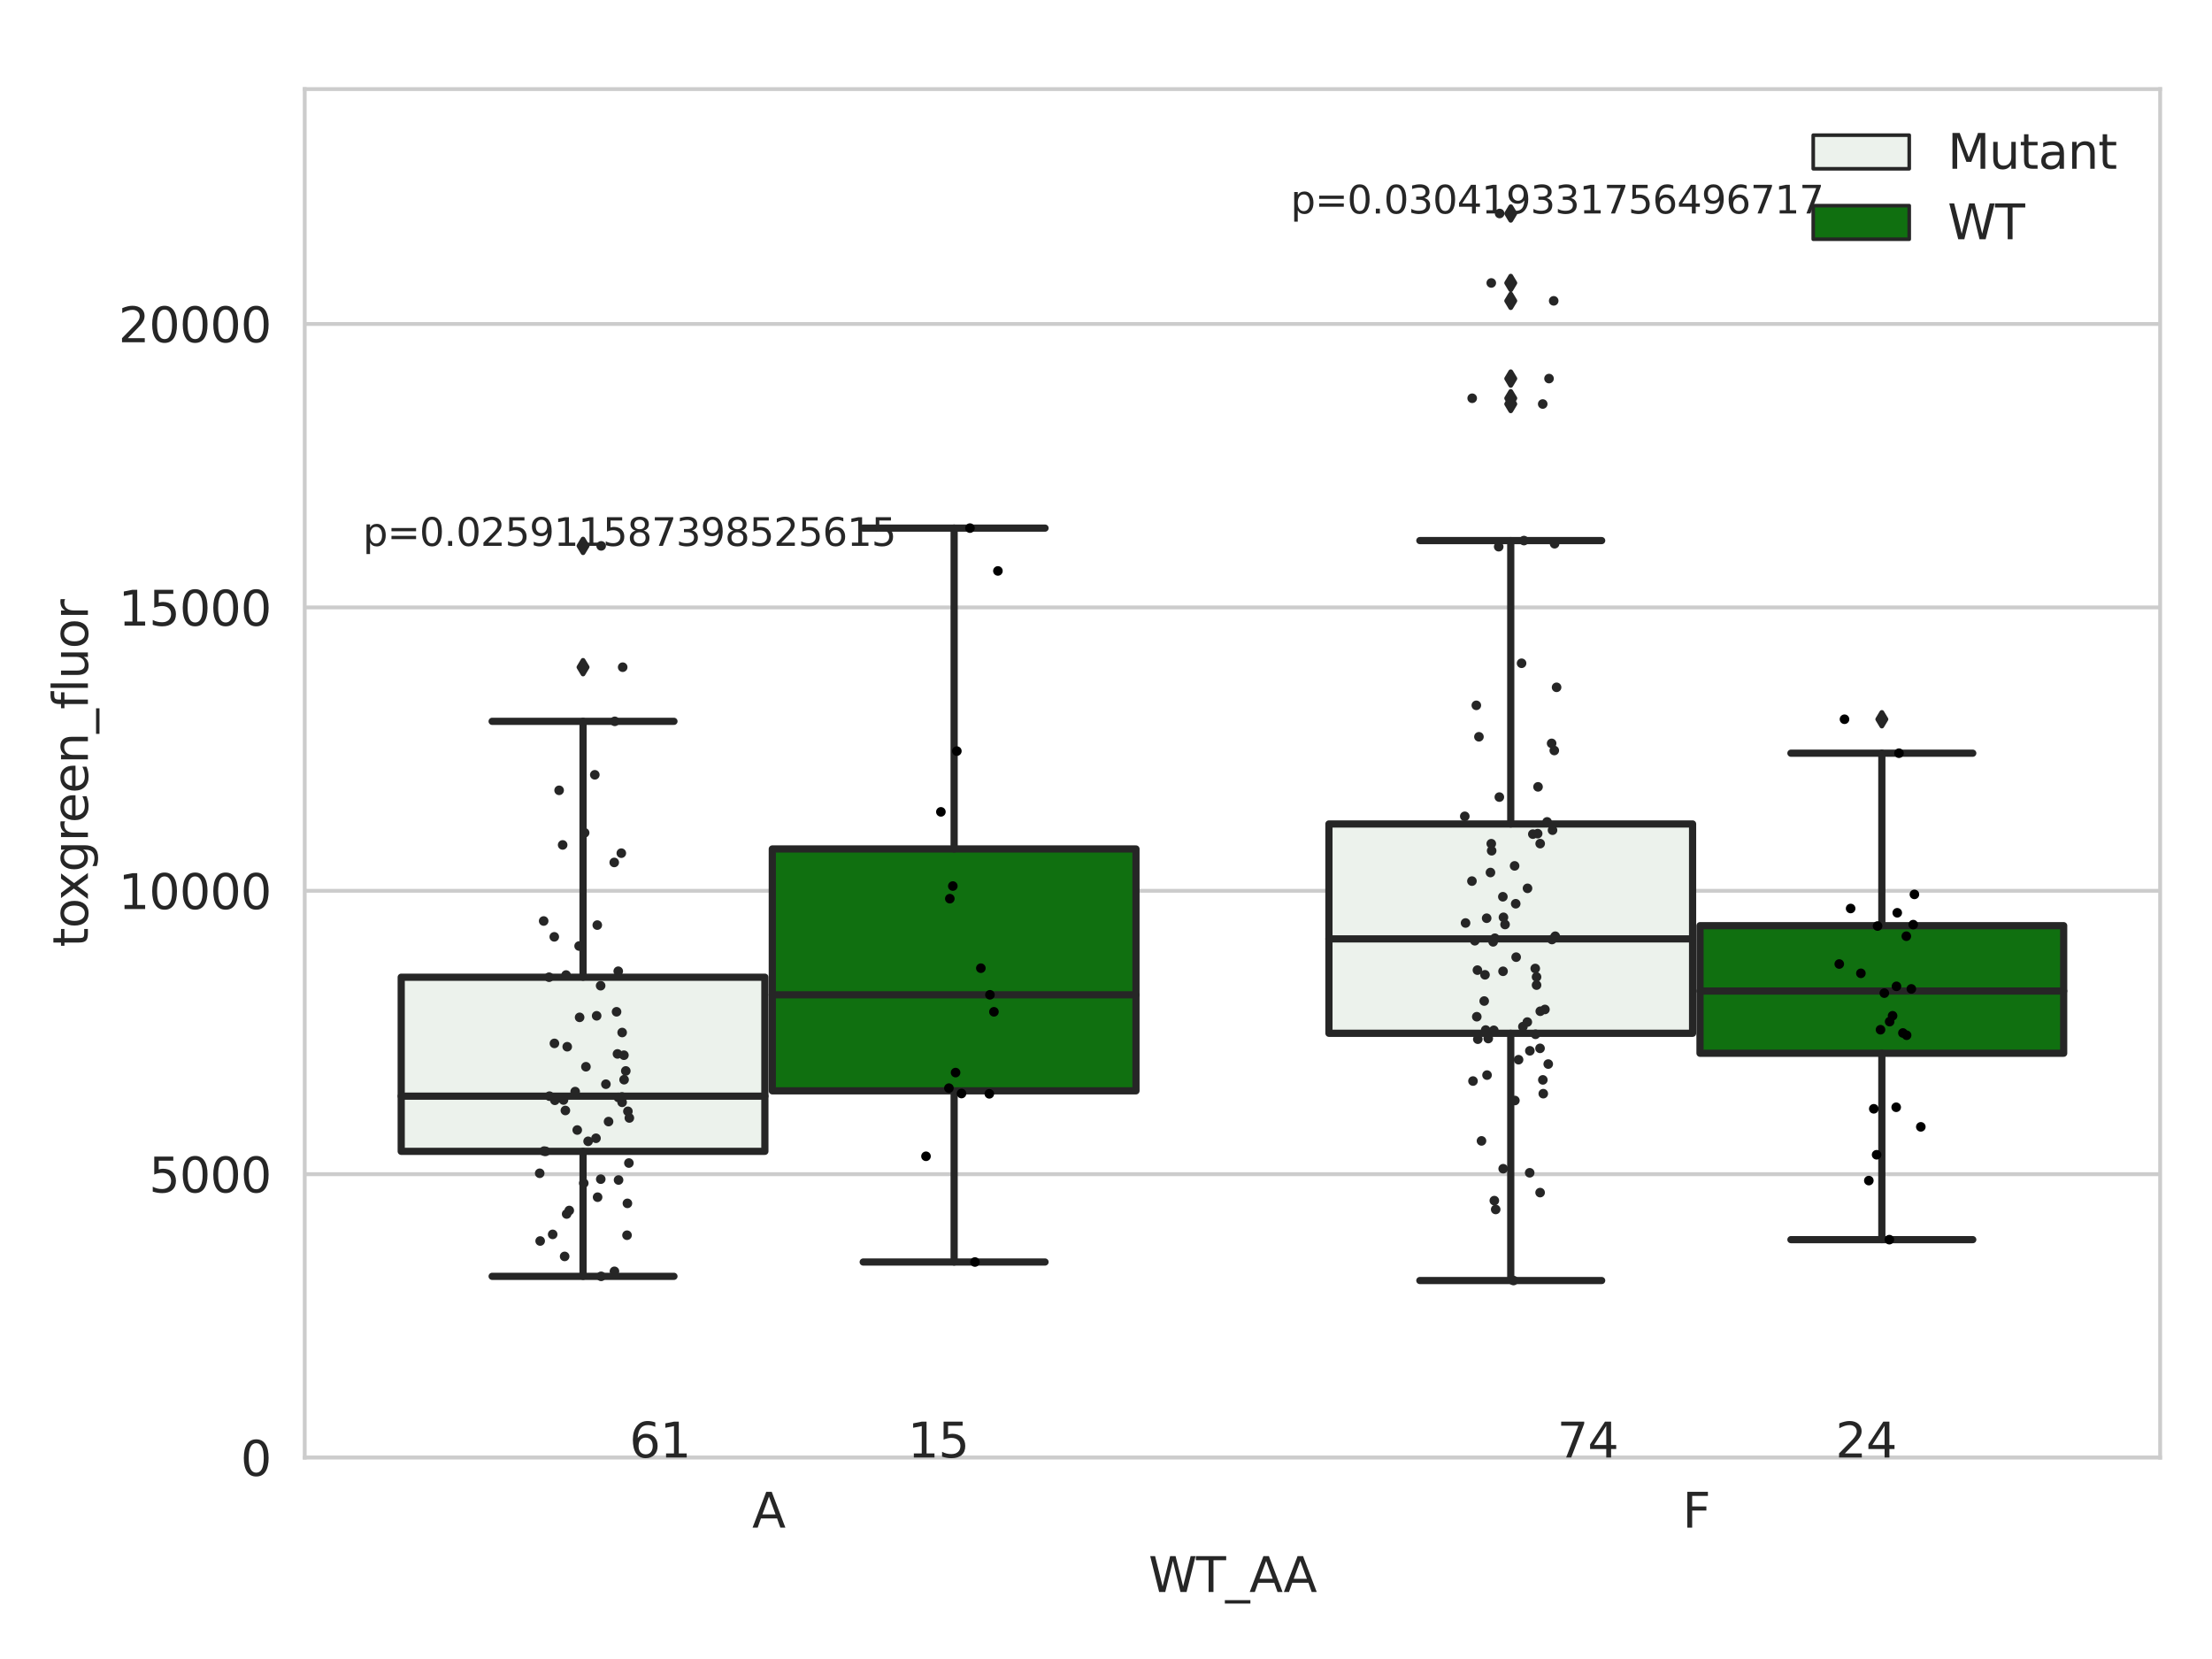 <?xml version="1.0" encoding="utf-8" standalone="no"?>
<!DOCTYPE svg PUBLIC "-//W3C//DTD SVG 1.1//EN"
  "http://www.w3.org/Graphics/SVG/1.1/DTD/svg11.dtd">
<svg xmlns:xlink="http://www.w3.org/1999/xlink" width="460.8pt" height="345.6pt" viewBox="0 0 460.8 345.6" xmlns="http://www.w3.org/2000/svg" version="1.1">
 <defs>
  <style type="text/css">*{stroke-linejoin: round; stroke-linecap: butt}</style>
 </defs>
 <g id="figure_1">
  <g id="patch_1">
   <path d="M 0 345.6 
L 460.8 345.6 
L 460.8 0 
L 0 0 
z
" style="fill: #ffffff"/>
  </g>
  <g id="axes_1">
   <g id="patch_2">
    <path d="M 63.481 303.64 
L 450 303.64 
L 450 18.56 
L 63.481 18.56 
z
" style="fill: #ffffff"/>
   </g>
   <g id="matplotlib.axis_1">
    <g id="xtick_1">
     <g id="text_1">
      <!-- A -->
      <g style="fill: #262626" transform="translate(156.691 318.238) scale(0.1 -0.1)">
       <defs>
        <path id="DejaVuSans-41" d="M 2188 4044 
L 1331 1722 
L 3047 1722 
L 2188 4044 
z
M 1831 4666 
L 2547 4666 
L 4325 0 
L 3669 0 
L 3244 1197 
L 1141 1197 
L 716 0 
L 50 0 
L 1831 4666 
z
" transform="scale(0.016)"/>
       </defs>
       <use xlink:href="#DejaVuSans-41"/>
      </g>
     </g>
    </g>
    <g id="xtick_2">
     <g id="text_2">
      <!-- F -->
      <g style="fill: #262626" transform="translate(350.495 318.238) scale(0.1 -0.1)">
       <defs>
        <path id="DejaVuSans-46" d="M 628 4666 
L 3309 4666 
L 3309 4134 
L 1259 4134 
L 1259 2759 
L 3109 2759 
L 3109 2228 
L 1259 2228 
L 1259 0 
L 628 0 
L 628 4666 
z
" transform="scale(0.016)"/>
       </defs>
       <use xlink:href="#DejaVuSans-46"/>
      </g>
     </g>
    </g>
    <g id="text_3">
     <!-- WT_AA -->
     <g style="fill: #262626" transform="translate(239.265 331.638) scale(0.1 -0.1)">
      <defs>
       <path id="DejaVuSans-57" d="M 213 4666 
L 850 4666 
L 1831 722 
L 2809 4666 
L 3519 4666 
L 4500 722 
L 5478 4666 
L 6119 4666 
L 4947 0 
L 4153 0 
L 3169 4050 
L 2175 0 
L 1381 0 
L 213 4666 
z
" transform="scale(0.016)"/>
       <path id="DejaVuSans-54" d="M -19 4666 
L 3928 4666 
L 3928 4134 
L 2272 4134 
L 2272 0 
L 1638 0 
L 1638 4134 
L -19 4134 
L -19 4666 
z
" transform="scale(0.016)"/>
       <path id="DejaVuSans-5f" d="M 3263 -1063 
L 3263 -1509 
L -63 -1509 
L -63 -1063 
L 3263 -1063 
z
" transform="scale(0.016)"/>
      </defs>
      <use xlink:href="#DejaVuSans-57"/>
      <use xlink:href="#DejaVuSans-54" x="98.877"/>
      <use xlink:href="#DejaVuSans-5f" x="159.961"/>
      <use xlink:href="#DejaVuSans-41" x="209.961"/>
      <use xlink:href="#DejaVuSans-41" x="281.119"/>
     </g>
    </g>
   </g>
   <g id="matplotlib.axis_2">
    <g id="ytick_1">
     <g id="line2d_1">
      <path d="M 63.481 303.64 
L 450 303.64 
" clip-path="url(#p2fdf19a713)" style="fill: none; stroke: #cccccc; stroke-width: 0.8; stroke-linecap: round"/>
     </g>
     <g id="text_4">
      <!-- 0 -->
      <g style="fill: #262626" transform="translate(50.119 307.439) scale(0.1 -0.1)">
       <defs>
        <path id="DejaVuSans-30" d="M 2034 4250 
Q 1547 4250 1301 3770 
Q 1056 3291 1056 2328 
Q 1056 1369 1301 889 
Q 1547 409 2034 409 
Q 2525 409 2770 889 
Q 3016 1369 3016 2328 
Q 3016 3291 2770 3770 
Q 2525 4250 2034 4250 
z
M 2034 4750 
Q 2819 4750 3233 4129 
Q 3647 3509 3647 2328 
Q 3647 1150 3233 529 
Q 2819 -91 2034 -91 
Q 1250 -91 836 529 
Q 422 1150 422 2328 
Q 422 3509 836 4129 
Q 1250 4750 2034 4750 
z
" transform="scale(0.016)"/>
       </defs>
       <use xlink:href="#DejaVuSans-30"/>
      </g>
     </g>
    </g>
    <g id="ytick_2">
     <g id="line2d_2">
      <path d="M 63.481 244.604 
L 450 244.604 
" clip-path="url(#p2fdf19a713)" style="fill: none; stroke: #cccccc; stroke-width: 0.8; stroke-linecap: round"/>
     </g>
     <g id="text_5">
      <!-- 5000 -->
      <g style="fill: #262626" transform="translate(31.031 248.403) scale(0.1 -0.1)">
       <defs>
        <path id="DejaVuSans-35" d="M 691 4666 
L 3169 4666 
L 3169 4134 
L 1269 4134 
L 1269 2991 
Q 1406 3038 1543 3061 
Q 1681 3084 1819 3084 
Q 2600 3084 3056 2656 
Q 3513 2228 3513 1497 
Q 3513 744 3044 326 
Q 2575 -91 1722 -91 
Q 1428 -91 1123 -41 
Q 819 9 494 109 
L 494 744 
Q 775 591 1075 516 
Q 1375 441 1709 441 
Q 2250 441 2565 725 
Q 2881 1009 2881 1497 
Q 2881 1984 2565 2268 
Q 2250 2553 1709 2553 
Q 1456 2553 1204 2497 
Q 953 2441 691 2322 
L 691 4666 
z
" transform="scale(0.016)"/>
       </defs>
       <use xlink:href="#DejaVuSans-35"/>
       <use xlink:href="#DejaVuSans-30" x="63.623"/>
       <use xlink:href="#DejaVuSans-30" x="127.246"/>
       <use xlink:href="#DejaVuSans-30" x="190.869"/>
      </g>
     </g>
    </g>
    <g id="ytick_3">
     <g id="line2d_3">
      <path d="M 63.481 185.568 
L 450 185.568 
" clip-path="url(#p2fdf19a713)" style="fill: none; stroke: #cccccc; stroke-width: 0.8; stroke-linecap: round"/>
     </g>
     <g id="text_6">
      <!-- 10000 -->
      <g style="fill: #262626" transform="translate(24.669 189.367) scale(0.1 -0.1)">
       <defs>
        <path id="DejaVuSans-31" d="M 794 531 
L 1825 531 
L 1825 4091 
L 703 3866 
L 703 4441 
L 1819 4666 
L 2450 4666 
L 2450 531 
L 3481 531 
L 3481 0 
L 794 0 
L 794 531 
z
" transform="scale(0.016)"/>
       </defs>
       <use xlink:href="#DejaVuSans-31"/>
       <use xlink:href="#DejaVuSans-30" x="63.623"/>
       <use xlink:href="#DejaVuSans-30" x="127.246"/>
       <use xlink:href="#DejaVuSans-30" x="190.869"/>
       <use xlink:href="#DejaVuSans-30" x="254.492"/>
      </g>
     </g>
    </g>
    <g id="ytick_4">
     <g id="line2d_4">
      <path d="M 63.481 126.532 
L 450 126.532 
" clip-path="url(#p2fdf19a713)" style="fill: none; stroke: #cccccc; stroke-width: 0.8; stroke-linecap: round"/>
     </g>
     <g id="text_7">
      <!-- 15000 -->
      <g style="fill: #262626" transform="translate(24.669 130.332) scale(0.1 -0.1)">
       <use xlink:href="#DejaVuSans-31"/>
       <use xlink:href="#DejaVuSans-35" x="63.623"/>
       <use xlink:href="#DejaVuSans-30" x="127.246"/>
       <use xlink:href="#DejaVuSans-30" x="190.869"/>
       <use xlink:href="#DejaVuSans-30" x="254.492"/>
      </g>
     </g>
    </g>
    <g id="ytick_5">
     <g id="line2d_5">
      <path d="M 63.481 67.496 
L 450 67.496 
" clip-path="url(#p2fdf19a713)" style="fill: none; stroke: #cccccc; stroke-width: 0.8; stroke-linecap: round"/>
     </g>
     <g id="text_8">
      <!-- 20000 -->
      <g style="fill: #262626" transform="translate(24.669 71.296) scale(0.1 -0.1)">
       <defs>
        <path id="DejaVuSans-32" d="M 1228 531 
L 3431 531 
L 3431 0 
L 469 0 
L 469 531 
Q 828 903 1448 1529 
Q 2069 2156 2228 2338 
Q 2531 2678 2651 2914 
Q 2772 3150 2772 3378 
Q 2772 3750 2511 3984 
Q 2250 4219 1831 4219 
Q 1534 4219 1204 4116 
Q 875 4013 500 3803 
L 500 4441 
Q 881 4594 1212 4672 
Q 1544 4750 1819 4750 
Q 2544 4750 2975 4387 
Q 3406 4025 3406 3419 
Q 3406 3131 3298 2873 
Q 3191 2616 2906 2266 
Q 2828 2175 2409 1742 
Q 1991 1309 1228 531 
z
" transform="scale(0.016)"/>
       </defs>
       <use xlink:href="#DejaVuSans-32"/>
       <use xlink:href="#DejaVuSans-30" x="63.623"/>
       <use xlink:href="#DejaVuSans-30" x="127.246"/>
       <use xlink:href="#DejaVuSans-30" x="190.869"/>
       <use xlink:href="#DejaVuSans-30" x="254.492"/>
      </g>
     </g>
    </g>
    <g id="text_9">
     <!-- toxgreen_fluor -->
     <g style="fill: #262626" transform="translate(18.311 197.295) rotate(-90) scale(0.1 -0.1)">
      <defs>
       <path id="DejaVuSans-74" d="M 1172 4494 
L 1172 3500 
L 2356 3500 
L 2356 3053 
L 1172 3053 
L 1172 1153 
Q 1172 725 1289 603 
Q 1406 481 1766 481 
L 2356 481 
L 2356 0 
L 1766 0 
Q 1100 0 847 248 
Q 594 497 594 1153 
L 594 3053 
L 172 3053 
L 172 3500 
L 594 3500 
L 594 4494 
L 1172 4494 
z
" transform="scale(0.016)"/>
       <path id="DejaVuSans-6f" d="M 1959 3097 
Q 1497 3097 1228 2736 
Q 959 2375 959 1747 
Q 959 1119 1226 758 
Q 1494 397 1959 397 
Q 2419 397 2687 759 
Q 2956 1122 2956 1747 
Q 2956 2369 2687 2733 
Q 2419 3097 1959 3097 
z
M 1959 3584 
Q 2709 3584 3137 3096 
Q 3566 2609 3566 1747 
Q 3566 888 3137 398 
Q 2709 -91 1959 -91 
Q 1206 -91 779 398 
Q 353 888 353 1747 
Q 353 2609 779 3096 
Q 1206 3584 1959 3584 
z
" transform="scale(0.016)"/>
       <path id="DejaVuSans-78" d="M 3513 3500 
L 2247 1797 
L 3578 0 
L 2900 0 
L 1881 1375 
L 863 0 
L 184 0 
L 1544 1831 
L 300 3500 
L 978 3500 
L 1906 2253 
L 2834 3500 
L 3513 3500 
z
" transform="scale(0.016)"/>
       <path id="DejaVuSans-67" d="M 2906 1791 
Q 2906 2416 2648 2759 
Q 2391 3103 1925 3103 
Q 1463 3103 1205 2759 
Q 947 2416 947 1791 
Q 947 1169 1205 825 
Q 1463 481 1925 481 
Q 2391 481 2648 825 
Q 2906 1169 2906 1791 
z
M 3481 434 
Q 3481 -459 3084 -895 
Q 2688 -1331 1869 -1331 
Q 1566 -1331 1297 -1286 
Q 1028 -1241 775 -1147 
L 775 -588 
Q 1028 -725 1275 -790 
Q 1522 -856 1778 -856 
Q 2344 -856 2625 -561 
Q 2906 -266 2906 331 
L 2906 616 
Q 2728 306 2450 153 
Q 2172 0 1784 0 
Q 1141 0 747 490 
Q 353 981 353 1791 
Q 353 2603 747 3093 
Q 1141 3584 1784 3584 
Q 2172 3584 2450 3431 
Q 2728 3278 2906 2969 
L 2906 3500 
L 3481 3500 
L 3481 434 
z
" transform="scale(0.016)"/>
       <path id="DejaVuSans-72" d="M 2631 2963 
Q 2534 3019 2420 3045 
Q 2306 3072 2169 3072 
Q 1681 3072 1420 2755 
Q 1159 2438 1159 1844 
L 1159 0 
L 581 0 
L 581 3500 
L 1159 3500 
L 1159 2956 
Q 1341 3275 1631 3429 
Q 1922 3584 2338 3584 
Q 2397 3584 2469 3576 
Q 2541 3569 2628 3553 
L 2631 2963 
z
" transform="scale(0.016)"/>
       <path id="DejaVuSans-65" d="M 3597 1894 
L 3597 1613 
L 953 1613 
Q 991 1019 1311 708 
Q 1631 397 2203 397 
Q 2534 397 2845 478 
Q 3156 559 3463 722 
L 3463 178 
Q 3153 47 2828 -22 
Q 2503 -91 2169 -91 
Q 1331 -91 842 396 
Q 353 884 353 1716 
Q 353 2575 817 3079 
Q 1281 3584 2069 3584 
Q 2775 3584 3186 3129 
Q 3597 2675 3597 1894 
z
M 3022 2063 
Q 3016 2534 2758 2815 
Q 2500 3097 2075 3097 
Q 1594 3097 1305 2825 
Q 1016 2553 972 2059 
L 3022 2063 
z
" transform="scale(0.016)"/>
       <path id="DejaVuSans-6e" d="M 3513 2113 
L 3513 0 
L 2938 0 
L 2938 2094 
Q 2938 2591 2744 2837 
Q 2550 3084 2163 3084 
Q 1697 3084 1428 2787 
Q 1159 2491 1159 1978 
L 1159 0 
L 581 0 
L 581 3500 
L 1159 3500 
L 1159 2956 
Q 1366 3272 1645 3428 
Q 1925 3584 2291 3584 
Q 2894 3584 3203 3211 
Q 3513 2838 3513 2113 
z
" transform="scale(0.016)"/>
       <path id="DejaVuSans-66" d="M 2375 4863 
L 2375 4384 
L 1825 4384 
Q 1516 4384 1395 4259 
Q 1275 4134 1275 3809 
L 1275 3500 
L 2222 3500 
L 2222 3053 
L 1275 3053 
L 1275 0 
L 697 0 
L 697 3053 
L 147 3053 
L 147 3500 
L 697 3500 
L 697 3744 
Q 697 4328 969 4595 
Q 1241 4863 1831 4863 
L 2375 4863 
z
" transform="scale(0.016)"/>
       <path id="DejaVuSans-6c" d="M 603 4863 
L 1178 4863 
L 1178 0 
L 603 0 
L 603 4863 
z
" transform="scale(0.016)"/>
       <path id="DejaVuSans-75" d="M 544 1381 
L 544 3500 
L 1119 3500 
L 1119 1403 
Q 1119 906 1312 657 
Q 1506 409 1894 409 
Q 2359 409 2629 706 
Q 2900 1003 2900 1516 
L 2900 3500 
L 3475 3500 
L 3475 0 
L 2900 0 
L 2900 538 
Q 2691 219 2414 64 
Q 2138 -91 1772 -91 
Q 1169 -91 856 284 
Q 544 659 544 1381 
z
M 1991 3584 
L 1991 3584 
z
" transform="scale(0.016)"/>
      </defs>
      <use xlink:href="#DejaVuSans-74"/>
      <use xlink:href="#DejaVuSans-6f" x="39.209"/>
      <use xlink:href="#DejaVuSans-78" x="97.266"/>
      <use xlink:href="#DejaVuSans-67" x="156.445"/>
      <use xlink:href="#DejaVuSans-72" x="219.922"/>
      <use xlink:href="#DejaVuSans-65" x="258.785"/>
      <use xlink:href="#DejaVuSans-65" x="320.309"/>
      <use xlink:href="#DejaVuSans-6e" x="381.832"/>
      <use xlink:href="#DejaVuSans-5f" x="445.211"/>
      <use xlink:href="#DejaVuSans-66" x="495.211"/>
      <use xlink:href="#DejaVuSans-6c" x="530.416"/>
      <use xlink:href="#DejaVuSans-75" x="558.199"/>
      <use xlink:href="#DejaVuSans-6f" x="621.578"/>
      <use xlink:href="#DejaVuSans-72" x="682.76"/>
     </g>
    </g>
   </g>
   <g id="patch_3">
    <path d="M 83.58 239.846 
L 159.338 239.846 
L 159.338 203.57 
L 83.58 203.57 
L 83.58 239.846 
z
" clip-path="url(#p2fdf19a713)" style="fill: #ecf2ec; stroke: #262626; stroke-width: 1.5; stroke-linejoin: miter"/>
   </g>
   <g id="patch_4">
    <path d="M 160.884 227.241 
L 236.642 227.241 
L 236.642 176.853 
L 160.884 176.853 
L 160.884 227.241 
z
" clip-path="url(#p2fdf19a713)" style="fill: #107010; stroke: #262626; stroke-width: 1.5; stroke-linejoin: miter"/>
   </g>
   <g id="patch_5">
    <path d="M 276.84 215.255 
L 352.597 215.255 
L 352.597 171.646 
L 276.84 171.646 
L 276.84 215.255 
z
" clip-path="url(#p2fdf19a713)" style="fill: #ecf2ec; stroke: #262626; stroke-width: 1.5; stroke-linejoin: miter"/>
   </g>
   <g id="patch_6">
    <path d="M 354.143 219.411 
L 429.901 219.411 
L 429.901 192.834 
L 354.143 192.834 
L 354.143 219.411 
z
" clip-path="url(#p2fdf19a713)" style="fill: #107010; stroke: #262626; stroke-width: 1.5; stroke-linejoin: miter"/>
   </g>
   <g id="patch_7">
    <path d="M 160.111 303.64 
L 160.111 303.64 
L 160.111 303.64 
L 160.111 303.64 
z
" clip-path="url(#p2fdf19a713)" style="fill: #ecf2ec; stroke: #262626; stroke-width: 0.75; stroke-linejoin: miter"/>
   </g>
   <g id="patch_8">
    <path d="M 160.111 303.64 
L 160.111 303.64 
L 160.111 303.64 
L 160.111 303.64 
z
" clip-path="url(#p2fdf19a713)" style="fill: #107010; stroke: #262626; stroke-width: 0.75; stroke-linejoin: miter"/>
   </g>
   <g id="PathCollection_1"/>
   <g id="PathCollection_2"/>
   <g id="line2d_6">
    <path d="M 121.459 239.846 
L 121.459 265.883 
" clip-path="url(#p2fdf19a713)" style="fill: none; stroke: #262626; stroke-width: 1.5; stroke-linecap: round"/>
   </g>
   <g id="line2d_7">
    <path d="M 121.459 203.57 
L 121.459 150.267 
" clip-path="url(#p2fdf19a713)" style="fill: none; stroke: #262626; stroke-width: 1.5; stroke-linecap: round"/>
   </g>
   <g id="line2d_8">
    <path d="M 102.52 265.883 
L 140.398 265.883 
" clip-path="url(#p2fdf19a713)" style="fill: none; stroke: #262626; stroke-width: 1.5; stroke-linecap: round"/>
   </g>
   <g id="line2d_9">
    <path d="M 102.52 150.267 
L 140.398 150.267 
" clip-path="url(#p2fdf19a713)" style="fill: none; stroke: #262626; stroke-width: 1.5; stroke-linecap: round"/>
   </g>
   <g id="line2d_10">
    <defs>
     <path id="ma0f028814d" d="M -0 1.414 
L 0.849 0 
L 0 -1.414 
L -0.849 -0 
z
" style="stroke: #262626; stroke-linejoin: miter"/>
    </defs>
    <g clip-path="url(#p2fdf19a713)">
     <use xlink:href="#ma0f028814d" x="121.459" y="113.718" style="fill: #262626; stroke: #262626; stroke-linejoin: miter"/>
     <use xlink:href="#ma0f028814d" x="121.459" y="138.989" style="fill: #262626; stroke: #262626; stroke-linejoin: miter"/>
    </g>
   </g>
   <g id="line2d_11">
    <path d="M 198.763 227.241 
L 198.763 262.901 
" clip-path="url(#p2fdf19a713)" style="fill: none; stroke: #262626; stroke-width: 1.5; stroke-linecap: round"/>
   </g>
   <g id="line2d_12">
    <path d="M 198.763 176.853 
L 198.763 110.015 
" clip-path="url(#p2fdf19a713)" style="fill: none; stroke: #262626; stroke-width: 1.5; stroke-linecap: round"/>
   </g>
   <g id="line2d_13">
    <path d="M 179.823 262.901 
L 217.702 262.901 
" clip-path="url(#p2fdf19a713)" style="fill: none; stroke: #262626; stroke-width: 1.5; stroke-linecap: round"/>
   </g>
   <g id="line2d_14">
    <path d="M 179.823 110.015 
L 217.702 110.015 
" clip-path="url(#p2fdf19a713)" style="fill: none; stroke: #262626; stroke-width: 1.5; stroke-linecap: round"/>
   </g>
   <g id="line2d_15"/>
   <g id="line2d_16">
    <path d="M 314.718 215.255 
L 314.718 266.757 
" clip-path="url(#p2fdf19a713)" style="fill: none; stroke: #262626; stroke-width: 1.5; stroke-linecap: round"/>
   </g>
   <g id="line2d_17">
    <path d="M 314.718 171.646 
L 314.718 112.614 
" clip-path="url(#p2fdf19a713)" style="fill: none; stroke: #262626; stroke-width: 1.5; stroke-linecap: round"/>
   </g>
   <g id="line2d_18">
    <path d="M 295.779 266.757 
L 333.658 266.757 
" clip-path="url(#p2fdf19a713)" style="fill: none; stroke: #262626; stroke-width: 1.5; stroke-linecap: round"/>
   </g>
   <g id="line2d_19">
    <path d="M 295.779 112.614 
L 333.658 112.614 
" clip-path="url(#p2fdf19a713)" style="fill: none; stroke: #262626; stroke-width: 1.5; stroke-linecap: round"/>
   </g>
   <g id="line2d_20">
    <g clip-path="url(#p2fdf19a713)">
     <use xlink:href="#ma0f028814d" x="314.718" y="58.945" style="fill: #262626; stroke: #262626; stroke-linejoin: miter"/>
     <use xlink:href="#ma0f028814d" x="314.718" y="62.672" style="fill: #262626; stroke: #262626; stroke-linejoin: miter"/>
     <use xlink:href="#ma0f028814d" x="314.718" y="82.964" style="fill: #262626; stroke: #262626; stroke-linejoin: miter"/>
     <use xlink:href="#ma0f028814d" x="314.718" y="84.163" style="fill: #262626; stroke: #262626; stroke-linejoin: miter"/>
     <use xlink:href="#ma0f028814d" x="314.718" y="78.864" style="fill: #262626; stroke: #262626; stroke-linejoin: miter"/>
     <use xlink:href="#ma0f028814d" x="314.718" y="44.476" style="fill: #262626; stroke: #262626; stroke-linejoin: miter"/>
    </g>
   </g>
   <g id="line2d_21">
    <path d="M 392.022 219.411 
L 392.022 258.24 
" clip-path="url(#p2fdf19a713)" style="fill: none; stroke: #262626; stroke-width: 1.5; stroke-linecap: round"/>
   </g>
   <g id="line2d_22">
    <path d="M 392.022 192.834 
L 392.022 156.904 
" clip-path="url(#p2fdf19a713)" style="fill: none; stroke: #262626; stroke-width: 1.5; stroke-linecap: round"/>
   </g>
   <g id="line2d_23">
    <path d="M 373.083 258.24 
L 410.962 258.24 
" clip-path="url(#p2fdf19a713)" style="fill: none; stroke: #262626; stroke-width: 1.5; stroke-linecap: round"/>
   </g>
   <g id="line2d_24">
    <path d="M 373.083 156.904 
L 410.962 156.904 
" clip-path="url(#p2fdf19a713)" style="fill: none; stroke: #262626; stroke-width: 1.5; stroke-linecap: round"/>
   </g>
   <g id="line2d_25">
    <g clip-path="url(#p2fdf19a713)">
     <use xlink:href="#ma0f028814d" x="392.022" y="149.831" style="fill: #262626; stroke: #262626; stroke-linejoin: miter"/>
    </g>
   </g>
   <g id="line2d_26">
    <path d="M 83.58 228.351 
L 159.338 228.351 
" clip-path="url(#p2fdf19a713)" style="fill: none; stroke: #262626; stroke-width: 1.5; stroke-linecap: round"/>
   </g>
   <g id="line2d_27">
    <path d="M 160.884 207.236 
L 236.642 207.236 
" clip-path="url(#p2fdf19a713)" style="fill: none; stroke: #262626; stroke-width: 1.5; stroke-linecap: round"/>
   </g>
   <g id="line2d_28">
    <path d="M 276.84 195.584 
L 352.597 195.584 
" clip-path="url(#p2fdf19a713)" style="fill: none; stroke: #262626; stroke-width: 1.5; stroke-linecap: round"/>
   </g>
   <g id="line2d_29">
    <path d="M 354.143 206.448 
L 429.901 206.448 
" clip-path="url(#p2fdf19a713)" style="fill: none; stroke: #262626; stroke-width: 1.5; stroke-linecap: round"/>
   </g>
   <g id="patch_9">
    <path d="M 63.481 303.64 
L 63.481 18.56 
" style="fill: none; stroke: #cccccc; stroke-width: 0.8; stroke-linejoin: miter; stroke-linecap: square"/>
   </g>
   <g id="patch_10">
    <path d="M 450 303.64 
L 450 18.56 
" style="fill: none; stroke: #cccccc; stroke-width: 0.8; stroke-linejoin: miter; stroke-linecap: square"/>
   </g>
   <g id="patch_11">
    <path d="M 63.481 303.64 
L 450 303.64 
" style="fill: none; stroke: #cccccc; stroke-width: 0.8; stroke-linejoin: miter; stroke-linecap: square"/>
   </g>
   <g id="patch_12">
    <path d="M 63.481 18.56 
L 450 18.56 
" style="fill: none; stroke: #cccccc; stroke-width: 0.8; stroke-linejoin: miter; stroke-linecap: square"/>
   </g>
   <g id="PathCollection_3">
    <defs>
     <path id="C0_0_3c2ccefc85" d="M 0 1 
C 0.265 1 0.52 0.895 0.707 0.707 
C 0.895 0.52 1 0.265 1 -0 
C 1 -0.265 0.895 -0.52 0.707 -0.707 
C 0.52 -0.895 0.265 -1 0 -1 
C -0.265 -1 -0.52 -0.895 -0.707 -0.707 
C -0.895 -0.52 -1 -0.265 -1 0 
C -1 0.265 -0.895 0.52 -0.707 0.707 
C -0.52 0.895 -0.265 1 0 1 
z
"/>
    </defs>
    <g clip-path="url(#p2fdf19a713)">
     <use xlink:href="#C0_0_3c2ccefc85" x="120.641" y="197.074" style="fill: #262626"/>
    </g>
    <g clip-path="url(#p2fdf19a713)">
     <use xlink:href="#C0_0_3c2ccefc85" x="122.514" y="237.753" style="fill: #262626"/>
    </g>
    <g clip-path="url(#p2fdf19a713)">
     <use xlink:href="#C0_0_3c2ccefc85" x="128.071" y="150.267" style="fill: #262626"/>
    </g>
    <g clip-path="url(#p2fdf19a713)">
     <use xlink:href="#C0_0_3c2ccefc85" x="123.909" y="161.406" style="fill: #262626"/>
    </g>
    <g clip-path="url(#p2fdf19a713)">
     <use xlink:href="#C0_0_3c2ccefc85" x="125.233" y="113.718" style="fill: #262626"/>
    </g>
    <g clip-path="url(#p2fdf19a713)">
     <use xlink:href="#C0_0_3c2ccefc85" x="131.011" y="242.281" style="fill: #262626"/>
    </g>
    <g clip-path="url(#p2fdf19a713)">
     <use xlink:href="#C0_0_3c2ccefc85" x="129.607" y="215.093" style="fill: #262626"/>
    </g>
    <g clip-path="url(#p2fdf19a713)">
     <use xlink:href="#C0_0_3c2ccefc85" x="119.817" y="227.399" style="fill: #262626"/>
    </g>
    <g clip-path="url(#p2fdf19a713)">
     <use xlink:href="#C0_0_3c2ccefc85" x="128.858" y="245.817" style="fill: #262626"/>
    </g>
    <g clip-path="url(#p2fdf19a713)">
     <use xlink:href="#C0_0_3c2ccefc85" x="124.49" y="249.395" style="fill: #262626"/>
    </g>
    <g clip-path="url(#p2fdf19a713)">
     <use xlink:href="#C0_0_3c2ccefc85" x="127.958" y="179.663" style="fill: #262626"/>
    </g>
    <g clip-path="url(#p2fdf19a713)">
     <use xlink:href="#C0_0_3c2ccefc85" x="117.78" y="231.335" style="fill: #262626"/>
    </g>
    <g clip-path="url(#p2fdf19a713)">
     <use xlink:href="#C0_0_3c2ccefc85" x="115.497" y="217.357" style="fill: #262626"/>
    </g>
    <g clip-path="url(#p2fdf19a713)">
     <use xlink:href="#C0_0_3c2ccefc85" x="122.059" y="222.222" style="fill: #262626"/>
    </g>
    <g clip-path="url(#p2fdf19a713)">
     <use xlink:href="#C0_0_3c2ccefc85" x="118.163" y="218.053" style="fill: #262626"/>
    </g>
    <g clip-path="url(#p2fdf19a713)">
     <use xlink:href="#C0_0_3c2ccefc85" x="124.293" y="211.612" style="fill: #262626"/>
    </g>
    <g clip-path="url(#p2fdf19a713)">
     <use xlink:href="#C0_0_3c2ccefc85" x="130.701" y="250.681" style="fill: #262626"/>
    </g>
    <g clip-path="url(#p2fdf19a713)">
     <use xlink:href="#C0_0_3c2ccefc85" x="112.527" y="258.522" style="fill: #262626"/>
    </g>
    <g clip-path="url(#p2fdf19a713)">
     <use xlink:href="#C0_0_3c2ccefc85" x="115.132" y="257.143" style="fill: #262626"/>
    </g>
    <g clip-path="url(#p2fdf19a713)">
     <use xlink:href="#C0_0_3c2ccefc85" x="125.124" y="205.343" style="fill: #262626"/>
    </g>
    <g clip-path="url(#p2fdf19a713)">
     <use xlink:href="#C0_0_3c2ccefc85" x="112.431" y="244.415" style="fill: #262626"/>
    </g>
    <g clip-path="url(#p2fdf19a713)">
     <use xlink:href="#C0_0_3c2ccefc85" x="130.621" y="257.318" style="fill: #262626"/>
    </g>
    <g clip-path="url(#p2fdf19a713)">
     <use xlink:href="#C0_0_3c2ccefc85" x="113.673" y="239.846" style="fill: #262626"/>
    </g>
    <g clip-path="url(#p2fdf19a713)">
     <use xlink:href="#C0_0_3c2ccefc85" x="113.331" y="239.8" style="fill: #262626"/>
    </g>
    <g clip-path="url(#p2fdf19a713)">
     <use xlink:href="#C0_0_3c2ccefc85" x="114.462" y="228.351" style="fill: #262626"/>
    </g>
    <g clip-path="url(#p2fdf19a713)">
     <use xlink:href="#C0_0_3c2ccefc85" x="118.589" y="252.168" style="fill: #262626"/>
    </g>
    <g clip-path="url(#p2fdf19a713)">
     <use xlink:href="#C0_0_3c2ccefc85" x="124.425" y="192.713" style="fill: #262626"/>
    </g>
    <g clip-path="url(#p2fdf19a713)">
     <use xlink:href="#C0_0_3c2ccefc85" x="117.625" y="261.732" style="fill: #262626"/>
    </g>
    <g clip-path="url(#p2fdf19a713)">
     <use xlink:href="#C0_0_3c2ccefc85" x="115.59" y="229.212" style="fill: #262626"/>
    </g>
    <g clip-path="url(#p2fdf19a713)">
     <use xlink:href="#C0_0_3c2ccefc85" x="114.384" y="203.57" style="fill: #262626"/>
    </g>
    <g clip-path="url(#p2fdf19a713)">
     <use xlink:href="#C0_0_3c2ccefc85" x="130.011" y="224.921" style="fill: #262626"/>
    </g>
    <g clip-path="url(#p2fdf19a713)">
     <use xlink:href="#C0_0_3c2ccefc85" x="130.366" y="223.095" style="fill: #262626"/>
    </g>
    <g clip-path="url(#p2fdf19a713)">
     <use xlink:href="#C0_0_3c2ccefc85" x="117.384" y="229.151" style="fill: #262626"/>
    </g>
    <g clip-path="url(#p2fdf19a713)">
     <use xlink:href="#C0_0_3c2ccefc85" x="117.925" y="203.117" style="fill: #262626"/>
    </g>
    <g clip-path="url(#p2fdf19a713)">
     <use xlink:href="#C0_0_3c2ccefc85" x="129.6" y="229.633" style="fill: #262626"/>
    </g>
    <g clip-path="url(#p2fdf19a713)">
     <use xlink:href="#C0_0_3c2ccefc85" x="128.002" y="264.839" style="fill: #262626"/>
    </g>
    <g clip-path="url(#p2fdf19a713)">
     <use xlink:href="#C0_0_3c2ccefc85" x="131.105" y="232.894" style="fill: #262626"/>
    </g>
    <g clip-path="url(#p2fdf19a713)">
     <use xlink:href="#C0_0_3c2ccefc85" x="129.432" y="177.73" style="fill: #262626"/>
    </g>
    <g clip-path="url(#p2fdf19a713)">
     <use xlink:href="#C0_0_3c2ccefc85" x="116.611" y="228.665" style="fill: #262626"/>
    </g>
    <g clip-path="url(#p2fdf19a713)">
     <use xlink:href="#C0_0_3c2ccefc85" x="130.804" y="231.507" style="fill: #262626"/>
    </g>
    <g clip-path="url(#p2fdf19a713)">
     <use xlink:href="#C0_0_3c2ccefc85" x="121.791" y="173.487" style="fill: #262626"/>
    </g>
    <g clip-path="url(#p2fdf19a713)">
     <use xlink:href="#C0_0_3c2ccefc85" x="126.219" y="225.856" style="fill: #262626"/>
    </g>
    <g clip-path="url(#p2fdf19a713)">
     <use xlink:href="#C0_0_3c2ccefc85" x="117.211" y="176.013" style="fill: #262626"/>
    </g>
    <g clip-path="url(#p2fdf19a713)">
     <use xlink:href="#C0_0_3c2ccefc85" x="128.809" y="228.615" style="fill: #262626"/>
    </g>
    <g clip-path="url(#p2fdf19a713)">
     <use xlink:href="#C0_0_3c2ccefc85" x="120.745" y="211.933" style="fill: #262626"/>
    </g>
    <g clip-path="url(#p2fdf19a713)">
     <use xlink:href="#C0_0_3c2ccefc85" x="128.441" y="210.773" style="fill: #262626"/>
    </g>
    <g clip-path="url(#p2fdf19a713)">
     <use xlink:href="#C0_0_3c2ccefc85" x="129.717" y="138.989" style="fill: #262626"/>
    </g>
    <g clip-path="url(#p2fdf19a713)">
     <use xlink:href="#C0_0_3c2ccefc85" x="128.632" y="219.55" style="fill: #262626"/>
    </g>
    <g clip-path="url(#p2fdf19a713)">
     <use xlink:href="#C0_0_3c2ccefc85" x="113.256" y="191.862" style="fill: #262626"/>
    </g>
    <g clip-path="url(#p2fdf19a713)">
     <use xlink:href="#C0_0_3c2ccefc85" x="120.251" y="235.405" style="fill: #262626"/>
    </g>
    <g clip-path="url(#p2fdf19a713)">
     <use xlink:href="#C0_0_3c2ccefc85" x="116.476" y="164.639" style="fill: #262626"/>
    </g>
    <g clip-path="url(#p2fdf19a713)">
     <use xlink:href="#C0_0_3c2ccefc85" x="129.573" y="228.519" style="fill: #262626"/>
    </g>
    <g clip-path="url(#p2fdf19a713)">
     <use xlink:href="#C0_0_3c2ccefc85" x="129.974" y="219.818" style="fill: #262626"/>
    </g>
    <g clip-path="url(#p2fdf19a713)">
     <use xlink:href="#C0_0_3c2ccefc85" x="128.792" y="202.323" style="fill: #262626"/>
    </g>
    <g clip-path="url(#p2fdf19a713)">
     <use xlink:href="#C0_0_3c2ccefc85" x="118.044" y="252.9" style="fill: #262626"/>
    </g>
    <g clip-path="url(#p2fdf19a713)">
     <use xlink:href="#C0_0_3c2ccefc85" x="115.466" y="195.162" style="fill: #262626"/>
    </g>
    <g clip-path="url(#p2fdf19a713)">
     <use xlink:href="#C0_0_3c2ccefc85" x="126.773" y="233.646" style="fill: #262626"/>
    </g>
    <g clip-path="url(#p2fdf19a713)">
     <use xlink:href="#C0_0_3c2ccefc85" x="125.224" y="265.883" style="fill: #262626"/>
    </g>
    <g clip-path="url(#p2fdf19a713)">
     <use xlink:href="#C0_0_3c2ccefc85" x="125.148" y="245.639" style="fill: #262626"/>
    </g>
    <g clip-path="url(#p2fdf19a713)">
     <use xlink:href="#C0_0_3c2ccefc85" x="121.609" y="246.477" style="fill: #262626"/>
    </g>
    <g clip-path="url(#p2fdf19a713)">
     <use xlink:href="#C0_0_3c2ccefc85" x="124.156" y="237.12" style="fill: #262626"/>
    </g>
   </g>
   <g id="PathCollection_4">
    <defs>
     <path id="C1_0_665b1bc059" d="M 0 1 
C 0.265 1 0.52 0.895 0.707 0.707 
C 0.895 0.52 1 0.265 1 -0 
C 1 -0.265 0.895 -0.52 0.707 -0.707 
C 0.52 -0.895 0.265 -1 0 -1 
C -0.265 -1 -0.52 -0.895 -0.707 -0.707 
C -0.895 -0.52 -1 -0.265 -1 0 
C -1 0.265 -0.895 0.52 -0.707 0.707 
C -0.52 0.895 -0.265 1 0 1 
z
"/>
    </defs>
    <g clip-path="url(#p2fdf19a713)">
     <use xlink:href="#C1_0_665b1bc059" x="204.329" y="201.69"/>
    </g>
    <g clip-path="url(#p2fdf19a713)">
     <use xlink:href="#C1_0_665b1bc059" x="206.093" y="227.863"/>
    </g>
    <g clip-path="url(#p2fdf19a713)">
     <use xlink:href="#C1_0_665b1bc059" x="203.1" y="262.901"/>
    </g>
    <g clip-path="url(#p2fdf19a713)">
     <use xlink:href="#C1_0_665b1bc059" x="199.065" y="223.438"/>
    </g>
    <g clip-path="url(#p2fdf19a713)">
     <use xlink:href="#C1_0_665b1bc059" x="197.865" y="187.211"/>
    </g>
    <g clip-path="url(#p2fdf19a713)">
     <use xlink:href="#C1_0_665b1bc059" x="196.005" y="169.125"/>
    </g>
    <g clip-path="url(#p2fdf19a713)">
     <use xlink:href="#C1_0_665b1bc059" x="199.33" y="156.469"/>
    </g>
    <g clip-path="url(#p2fdf19a713)">
     <use xlink:href="#C1_0_665b1bc059" x="198.49" y="184.581"/>
    </g>
    <g clip-path="url(#p2fdf19a713)">
     <use xlink:href="#C1_0_665b1bc059" x="192.903" y="240.874"/>
    </g>
    <g clip-path="url(#p2fdf19a713)">
     <use xlink:href="#C1_0_665b1bc059" x="207.882" y="118.938"/>
    </g>
    <g clip-path="url(#p2fdf19a713)">
     <use xlink:href="#C1_0_665b1bc059" x="200.298" y="227.802"/>
    </g>
    <g clip-path="url(#p2fdf19a713)">
     <use xlink:href="#C1_0_665b1bc059" x="197.678" y="226.681"/>
    </g>
    <g clip-path="url(#p2fdf19a713)">
     <use xlink:href="#C1_0_665b1bc059" x="207.056" y="210.779"/>
    </g>
    <g clip-path="url(#p2fdf19a713)">
     <use xlink:href="#C1_0_665b1bc059" x="202.06" y="110.015"/>
    </g>
    <g clip-path="url(#p2fdf19a713)">
     <use xlink:href="#C1_0_665b1bc059" x="206.222" y="207.236"/>
    </g>
   </g>
   <g id="PathCollection_5">
    <defs>
     <path id="C2_0_59c0cf32d5" d="M 0 1 
C 0.265 1 0.52 0.895 0.707 0.707 
C 0.895 0.52 1 0.265 1 -0 
C 1 -0.265 0.895 -0.52 0.707 -0.707 
C 0.52 -0.895 0.265 -1 0 -1 
C -0.265 -1 -0.52 -0.895 -0.707 -0.707 
C -0.895 -0.52 -1 -0.265 -1 0 
C -1 0.265 -0.895 0.52 -0.707 0.707 
C -0.52 0.895 -0.265 1 0 1 
z
"/>
    </defs>
    <g clip-path="url(#p2fdf19a713)">
     <use xlink:href="#C2_0_59c0cf32d5" x="308.623" y="237.669" style="fill: #262626"/>
    </g>
    <g clip-path="url(#p2fdf19a713)">
     <use xlink:href="#C2_0_59c0cf32d5" x="307.546" y="146.935" style="fill: #262626"/>
    </g>
    <g clip-path="url(#p2fdf19a713)">
     <use xlink:href="#C2_0_59c0cf32d5" x="310.66" y="58.945" style="fill: #262626"/>
    </g>
    <g clip-path="url(#p2fdf19a713)">
     <use xlink:href="#C2_0_59c0cf32d5" x="309.352" y="203.071" style="fill: #262626"/>
    </g>
    <g clip-path="url(#p2fdf19a713)">
     <use xlink:href="#C2_0_59c0cf32d5" x="323.664" y="62.672" style="fill: #262626"/>
    </g>
    <g clip-path="url(#p2fdf19a713)">
     <use xlink:href="#C2_0_59c0cf32d5" x="320.399" y="163.915" style="fill: #262626"/>
    </g>
    <g clip-path="url(#p2fdf19a713)">
     <use xlink:href="#C2_0_59c0cf32d5" x="306.85" y="225.202" style="fill: #262626"/>
    </g>
    <g clip-path="url(#p2fdf19a713)">
     <use xlink:href="#C2_0_59c0cf32d5" x="306.683" y="82.964" style="fill: #262626"/>
    </g>
    <g clip-path="url(#p2fdf19a713)">
     <use xlink:href="#C2_0_59c0cf32d5" x="313.197" y="191.094" style="fill: #262626"/>
    </g>
    <g clip-path="url(#p2fdf19a713)">
     <use xlink:href="#C2_0_59c0cf32d5" x="321.378" y="84.163" style="fill: #262626"/>
    </g>
    <g clip-path="url(#p2fdf19a713)">
     <use xlink:href="#C2_0_59c0cf32d5" x="320.834" y="248.439" style="fill: #262626"/>
    </g>
    <g clip-path="url(#p2fdf19a713)">
     <use xlink:href="#C2_0_59c0cf32d5" x="318.698" y="218.904" style="fill: #262626"/>
    </g>
    <g clip-path="url(#p2fdf19a713)">
     <use xlink:href="#C2_0_59c0cf32d5" x="315.751" y="188.266" style="fill: #262626"/>
    </g>
    <g clip-path="url(#p2fdf19a713)">
     <use xlink:href="#C2_0_59c0cf32d5" x="310.661" y="175.759" style="fill: #262626"/>
    </g>
    <g clip-path="url(#p2fdf19a713)">
     <use xlink:href="#C2_0_59c0cf32d5" x="322.69" y="78.864" style="fill: #262626"/>
    </g>
    <g clip-path="url(#p2fdf19a713)">
     <use xlink:href="#C2_0_59c0cf32d5" x="319.876" y="215.464" style="fill: #262626"/>
    </g>
    <g clip-path="url(#p2fdf19a713)">
     <use xlink:href="#C2_0_59c0cf32d5" x="320.868" y="210.659" style="fill: #262626"/>
    </g>
    <g clip-path="url(#p2fdf19a713)">
     <use xlink:href="#C2_0_59c0cf32d5" x="311.41" y="195.449" style="fill: #262626"/>
    </g>
    <g clip-path="url(#p2fdf19a713)">
     <use xlink:href="#C2_0_59c0cf32d5" x="323.304" y="195.719" style="fill: #262626"/>
    </g>
    <g clip-path="url(#p2fdf19a713)">
     <use xlink:href="#C2_0_59c0cf32d5" x="322.288" y="171.215" style="fill: #262626"/>
    </g>
    <g clip-path="url(#p2fdf19a713)">
     <use xlink:href="#C2_0_59c0cf32d5" x="307.774" y="202.096" style="fill: #262626"/>
    </g>
    <g clip-path="url(#p2fdf19a713)">
     <use xlink:href="#C2_0_59c0cf32d5" x="319.318" y="173.764" style="fill: #262626"/>
    </g>
    <g clip-path="url(#p2fdf19a713)">
     <use xlink:href="#C2_0_59c0cf32d5" x="317.466" y="112.614" style="fill: #262626"/>
    </g>
    <g clip-path="url(#p2fdf19a713)">
     <use xlink:href="#C2_0_59c0cf32d5" x="320.848" y="175.741" style="fill: #262626"/>
    </g>
    <g clip-path="url(#p2fdf19a713)">
     <use xlink:href="#C2_0_59c0cf32d5" x="310.032" y="216.35" style="fill: #262626"/>
    </g>
    <g clip-path="url(#p2fdf19a713)">
     <use xlink:href="#C2_0_59c0cf32d5" x="320.093" y="205.215" style="fill: #262626"/>
    </g>
    <g clip-path="url(#p2fdf19a713)">
     <use xlink:href="#C2_0_59c0cf32d5" x="316.971" y="138.171" style="fill: #262626"/>
    </g>
    <g clip-path="url(#p2fdf19a713)">
     <use xlink:href="#C2_0_59c0cf32d5" x="320.093" y="203.518" style="fill: #262626"/>
    </g>
    <g clip-path="url(#p2fdf19a713)">
     <use xlink:href="#C2_0_59c0cf32d5" x="311.581" y="251.953" style="fill: #262626"/>
    </g>
    <g clip-path="url(#p2fdf19a713)">
     <use xlink:href="#C2_0_59c0cf32d5" x="307.235" y="195.976" style="fill: #262626"/>
    </g>
    <g clip-path="url(#p2fdf19a713)">
     <use xlink:href="#C2_0_59c0cf32d5" x="324.265" y="143.181" style="fill: #262626"/>
    </g>
    <g clip-path="url(#p2fdf19a713)">
     <use xlink:href="#C2_0_59c0cf32d5" x="315.58" y="229.254" style="fill: #262626"/>
    </g>
    <g clip-path="url(#p2fdf19a713)">
     <use xlink:href="#C2_0_59c0cf32d5" x="321.493" y="227.831" style="fill: #262626"/>
    </g>
    <g clip-path="url(#p2fdf19a713)">
     <use xlink:href="#C2_0_59c0cf32d5" x="305.303" y="192.276" style="fill: #262626"/>
    </g>
    <g clip-path="url(#p2fdf19a713)">
     <use xlink:href="#C2_0_59c0cf32d5" x="309.499" y="214.574" style="fill: #262626"/>
    </g>
    <g clip-path="url(#p2fdf19a713)">
     <use xlink:href="#C2_0_59c0cf32d5" x="320.818" y="218.389" style="fill: #262626"/>
    </g>
    <g clip-path="url(#p2fdf19a713)">
     <use xlink:href="#C2_0_59c0cf32d5" x="311.297" y="250.111" style="fill: #262626"/>
    </g>
    <g clip-path="url(#p2fdf19a713)">
     <use xlink:href="#C2_0_59c0cf32d5" x="315.52" y="180.378" style="fill: #262626"/>
    </g>
    <g clip-path="url(#p2fdf19a713)">
     <use xlink:href="#C2_0_59c0cf32d5" x="321.402" y="224.961" style="fill: #262626"/>
    </g>
    <g clip-path="url(#p2fdf19a713)">
     <use xlink:href="#C2_0_59c0cf32d5" x="308.09" y="153.487" style="fill: #262626"/>
    </g>
    <g clip-path="url(#p2fdf19a713)">
     <use xlink:href="#C2_0_59c0cf32d5" x="323.232" y="154.859" style="fill: #262626"/>
    </g>
    <g clip-path="url(#p2fdf19a713)">
     <use xlink:href="#C2_0_59c0cf32d5" x="305.142" y="170.051" style="fill: #262626"/>
    </g>
    <g clip-path="url(#p2fdf19a713)">
     <use xlink:href="#C2_0_59c0cf32d5" x="323.85" y="113.27" style="fill: #262626"/>
    </g>
    <g clip-path="url(#p2fdf19a713)">
     <use xlink:href="#C2_0_59c0cf32d5" x="318.21" y="185.055" style="fill: #262626"/>
    </g>
    <g clip-path="url(#p2fdf19a713)">
     <use xlink:href="#C2_0_59c0cf32d5" x="313.074" y="186.81" style="fill: #262626"/>
    </g>
    <g clip-path="url(#p2fdf19a713)">
     <use xlink:href="#C2_0_59c0cf32d5" x="317.25" y="213.87" style="fill: #262626"/>
    </g>
    <g clip-path="url(#p2fdf19a713)">
     <use xlink:href="#C2_0_59c0cf32d5" x="318.169" y="212.914" style="fill: #262626"/>
    </g>
    <g clip-path="url(#p2fdf19a713)">
     <use xlink:href="#C2_0_59c0cf32d5" x="323.987" y="195.031" style="fill: #262626"/>
    </g>
    <g clip-path="url(#p2fdf19a713)">
     <use xlink:href="#C2_0_59c0cf32d5" x="313.531" y="192.592" style="fill: #262626"/>
    </g>
    <g clip-path="url(#p2fdf19a713)">
     <use xlink:href="#C2_0_59c0cf32d5" x="309.777" y="223.962" style="fill: #262626"/>
    </g>
    <g clip-path="url(#p2fdf19a713)">
     <use xlink:href="#C2_0_59c0cf32d5" x="315.842" y="199.392" style="fill: #262626"/>
    </g>
    <g clip-path="url(#p2fdf19a713)">
     <use xlink:href="#C2_0_59c0cf32d5" x="312.341" y="166.048" style="fill: #262626"/>
    </g>
    <g clip-path="url(#p2fdf19a713)">
     <use xlink:href="#C2_0_59c0cf32d5" x="310.49" y="181.762" style="fill: #262626"/>
    </g>
    <g clip-path="url(#p2fdf19a713)">
     <use xlink:href="#C2_0_59c0cf32d5" x="315.286" y="266.757" style="fill: #262626"/>
    </g>
    <g clip-path="url(#p2fdf19a713)">
     <use xlink:href="#C2_0_59c0cf32d5" x="322.527" y="221.663" style="fill: #262626"/>
    </g>
    <g clip-path="url(#p2fdf19a713)">
     <use xlink:href="#C2_0_59c0cf32d5" x="313.111" y="202.336" style="fill: #262626"/>
    </g>
    <g clip-path="url(#p2fdf19a713)">
     <use xlink:href="#C2_0_59c0cf32d5" x="307.642" y="211.802" style="fill: #262626"/>
    </g>
    <g clip-path="url(#p2fdf19a713)">
     <use xlink:href="#C2_0_59c0cf32d5" x="312.209" y="113.889" style="fill: #262626"/>
    </g>
    <g clip-path="url(#p2fdf19a713)">
     <use xlink:href="#C2_0_59c0cf32d5" x="307.855" y="216.482" style="fill: #262626"/>
    </g>
    <g clip-path="url(#p2fdf19a713)">
     <use xlink:href="#C2_0_59c0cf32d5" x="321.839" y="210.288" style="fill: #262626"/>
    </g>
    <g clip-path="url(#p2fdf19a713)">
     <use xlink:href="#C2_0_59c0cf32d5" x="323.787" y="156.345" style="fill: #262626"/>
    </g>
    <g clip-path="url(#p2fdf19a713)">
     <use xlink:href="#C2_0_59c0cf32d5" x="309.186" y="208.534" style="fill: #262626"/>
    </g>
    <g clip-path="url(#p2fdf19a713)">
     <use xlink:href="#C2_0_59c0cf32d5" x="312.401" y="44.476" style="fill: #262626"/>
    </g>
    <g clip-path="url(#p2fdf19a713)">
     <use xlink:href="#C2_0_59c0cf32d5" x="310.739" y="177.229" style="fill: #262626"/>
    </g>
    <g clip-path="url(#p2fdf19a713)">
     <use xlink:href="#C2_0_59c0cf32d5" x="306.63" y="183.548" style="fill: #262626"/>
    </g>
    <g clip-path="url(#p2fdf19a713)">
     <use xlink:href="#C2_0_59c0cf32d5" x="323.42" y="172.941" style="fill: #262626"/>
    </g>
    <g clip-path="url(#p2fdf19a713)">
     <use xlink:href="#C2_0_59c0cf32d5" x="319.819" y="201.755" style="fill: #262626"/>
    </g>
    <g clip-path="url(#p2fdf19a713)">
     <use xlink:href="#C2_0_59c0cf32d5" x="316.346" y="220.755" style="fill: #262626"/>
    </g>
    <g clip-path="url(#p2fdf19a713)">
     <use xlink:href="#C2_0_59c0cf32d5" x="320.324" y="173.663" style="fill: #262626"/>
    </g>
    <g clip-path="url(#p2fdf19a713)">
     <use xlink:href="#C2_0_59c0cf32d5" x="311.048" y="196.201" style="fill: #262626"/>
    </g>
    <g clip-path="url(#p2fdf19a713)">
     <use xlink:href="#C2_0_59c0cf32d5" x="313.143" y="243.464" style="fill: #262626"/>
    </g>
    <g clip-path="url(#p2fdf19a713)">
     <use xlink:href="#C2_0_59c0cf32d5" x="311.189" y="214.63" style="fill: #262626"/>
    </g>
    <g clip-path="url(#p2fdf19a713)">
     <use xlink:href="#C2_0_59c0cf32d5" x="309.698" y="191.281" style="fill: #262626"/>
    </g>
    <g clip-path="url(#p2fdf19a713)">
     <use xlink:href="#C2_0_59c0cf32d5" x="318.662" y="244.313" style="fill: #262626"/>
    </g>
   </g>
   <g id="PathCollection_6">
    <defs>
     <path id="C3_0_1969495cbe" d="M 0 1 
C 0.265 1 0.52 0.895 0.707 0.707 
C 0.895 0.52 1 0.265 1 -0 
C 1 -0.265 0.895 -0.52 0.707 -0.707 
C 0.52 -0.895 0.265 -1 0 -1 
C -0.265 -1 -0.52 -0.895 -0.707 -0.707 
C -0.895 -0.52 -1 -0.265 -1 0 
C -1 0.265 -0.895 0.52 -0.707 0.707 
C -0.52 0.895 -0.265 1 0 1 
z
"/>
    </defs>
    <g clip-path="url(#p2fdf19a713)">
     <use xlink:href="#C3_0_1969495cbe" x="398.807" y="186.317"/>
    </g>
    <g clip-path="url(#p2fdf19a713)">
     <use xlink:href="#C3_0_1969495cbe" x="390.934" y="240.558"/>
    </g>
    <g clip-path="url(#p2fdf19a713)">
     <use xlink:href="#C3_0_1969495cbe" x="395.232" y="190.15"/>
    </g>
    <g clip-path="url(#p2fdf19a713)">
     <use xlink:href="#C3_0_1969495cbe" x="393.584" y="258.24"/>
    </g>
    <g clip-path="url(#p2fdf19a713)">
     <use xlink:href="#C3_0_1969495cbe" x="395.07" y="205.472"/>
    </g>
    <g clip-path="url(#p2fdf19a713)">
     <use xlink:href="#C3_0_1969495cbe" x="395.593" y="156.904"/>
    </g>
    <g clip-path="url(#p2fdf19a713)">
     <use xlink:href="#C3_0_1969495cbe" x="392.541" y="206.889"/>
    </g>
    <g clip-path="url(#p2fdf19a713)">
     <use xlink:href="#C3_0_1969495cbe" x="395.011" y="230.662"/>
    </g>
    <g clip-path="url(#p2fdf19a713)">
     <use xlink:href="#C3_0_1969495cbe" x="398.165" y="206.006"/>
    </g>
    <g clip-path="url(#p2fdf19a713)">
     <use xlink:href="#C3_0_1969495cbe" x="390.345" y="230.983"/>
    </g>
    <g clip-path="url(#p2fdf19a713)">
     <use xlink:href="#C3_0_1969495cbe" x="400.141" y="234.744"/>
    </g>
    <g clip-path="url(#p2fdf19a713)">
     <use xlink:href="#C3_0_1969495cbe" x="389.313" y="245.938"/>
    </g>
    <g clip-path="url(#p2fdf19a713)">
     <use xlink:href="#C3_0_1969495cbe" x="391.135" y="192.906"/>
    </g>
    <g clip-path="url(#p2fdf19a713)">
     <use xlink:href="#C3_0_1969495cbe" x="397.184" y="215.66"/>
    </g>
    <g clip-path="url(#p2fdf19a713)">
     <use xlink:href="#C3_0_1969495cbe" x="393.649" y="212.824"/>
    </g>
    <g clip-path="url(#p2fdf19a713)">
     <use xlink:href="#C3_0_1969495cbe" x="383.154" y="200.821"/>
    </g>
    <g clip-path="url(#p2fdf19a713)">
     <use xlink:href="#C3_0_1969495cbe" x="396.411" y="215.189"/>
    </g>
    <g clip-path="url(#p2fdf19a713)">
     <use xlink:href="#C3_0_1969495cbe" x="398.558" y="192.618"/>
    </g>
    <g clip-path="url(#p2fdf19a713)">
     <use xlink:href="#C3_0_1969495cbe" x="391.745" y="214.511"/>
    </g>
    <g clip-path="url(#p2fdf19a713)">
     <use xlink:href="#C3_0_1969495cbe" x="384.243" y="149.831"/>
    </g>
    <g clip-path="url(#p2fdf19a713)">
     <use xlink:href="#C3_0_1969495cbe" x="387.658" y="202.76"/>
    </g>
    <g clip-path="url(#p2fdf19a713)">
     <use xlink:href="#C3_0_1969495cbe" x="397.123" y="195.028"/>
    </g>
    <g clip-path="url(#p2fdf19a713)">
     <use xlink:href="#C3_0_1969495cbe" x="385.521" y="189.257"/>
    </g>
    <g clip-path="url(#p2fdf19a713)">
     <use xlink:href="#C3_0_1969495cbe" x="394.259" y="211.606"/>
    </g>
   </g>
   <g id="text_10">
    <!-- 61 -->
    <g style="fill: #262626" transform="translate(131.122 303.621) scale(0.1 -0.1)">
     <defs>
      <path id="DejaVuSans-36" d="M 2113 2584 
Q 1688 2584 1439 2293 
Q 1191 2003 1191 1497 
Q 1191 994 1439 701 
Q 1688 409 2113 409 
Q 2538 409 2786 701 
Q 3034 994 3034 1497 
Q 3034 2003 2786 2293 
Q 2538 2584 2113 2584 
z
M 3366 4563 
L 3366 3988 
Q 3128 4100 2886 4159 
Q 2644 4219 2406 4219 
Q 1781 4219 1451 3797 
Q 1122 3375 1075 2522 
Q 1259 2794 1537 2939 
Q 1816 3084 2150 3084 
Q 2853 3084 3261 2657 
Q 3669 2231 3669 1497 
Q 3669 778 3244 343 
Q 2819 -91 2113 -91 
Q 1303 -91 875 529 
Q 447 1150 447 2328 
Q 447 3434 972 4092 
Q 1497 4750 2381 4750 
Q 2619 4750 2861 4703 
Q 3103 4656 3366 4563 
z
" transform="scale(0.016)"/>
     </defs>
     <use xlink:href="#DejaVuSans-36"/>
     <use xlink:href="#DejaVuSans-31" x="63.623"/>
    </g>
   </g>
   <g id="text_11">
    <!-- p=0.025911587398525615 -->
    <g style="fill: #262626" transform="translate(75.605 113.718) scale(0.08 -0.08)">
     <defs>
      <path id="DejaVuSans-70" d="M 1159 525 
L 1159 -1331 
L 581 -1331 
L 581 3500 
L 1159 3500 
L 1159 2969 
Q 1341 3281 1617 3432 
Q 1894 3584 2278 3584 
Q 2916 3584 3314 3078 
Q 3713 2572 3713 1747 
Q 3713 922 3314 415 
Q 2916 -91 2278 -91 
Q 1894 -91 1617 61 
Q 1341 213 1159 525 
z
M 3116 1747 
Q 3116 2381 2855 2742 
Q 2594 3103 2138 3103 
Q 1681 3103 1420 2742 
Q 1159 2381 1159 1747 
Q 1159 1113 1420 752 
Q 1681 391 2138 391 
Q 2594 391 2855 752 
Q 3116 1113 3116 1747 
z
" transform="scale(0.016)"/>
      <path id="DejaVuSans-3d" d="M 678 2906 
L 4684 2906 
L 4684 2381 
L 678 2381 
L 678 2906 
z
M 678 1631 
L 4684 1631 
L 4684 1100 
L 678 1100 
L 678 1631 
z
" transform="scale(0.016)"/>
      <path id="DejaVuSans-2e" d="M 684 794 
L 1344 794 
L 1344 0 
L 684 0 
L 684 794 
z
" transform="scale(0.016)"/>
      <path id="DejaVuSans-39" d="M 703 97 
L 703 672 
Q 941 559 1184 500 
Q 1428 441 1663 441 
Q 2288 441 2617 861 
Q 2947 1281 2994 2138 
Q 2813 1869 2534 1725 
Q 2256 1581 1919 1581 
Q 1219 1581 811 2004 
Q 403 2428 403 3163 
Q 403 3881 828 4315 
Q 1253 4750 1959 4750 
Q 2769 4750 3195 4129 
Q 3622 3509 3622 2328 
Q 3622 1225 3098 567 
Q 2575 -91 1691 -91 
Q 1453 -91 1209 -44 
Q 966 3 703 97 
z
M 1959 2075 
Q 2384 2075 2632 2365 
Q 2881 2656 2881 3163 
Q 2881 3666 2632 3958 
Q 2384 4250 1959 4250 
Q 1534 4250 1286 3958 
Q 1038 3666 1038 3163 
Q 1038 2656 1286 2365 
Q 1534 2075 1959 2075 
z
" transform="scale(0.016)"/>
      <path id="DejaVuSans-38" d="M 2034 2216 
Q 1584 2216 1326 1975 
Q 1069 1734 1069 1313 
Q 1069 891 1326 650 
Q 1584 409 2034 409 
Q 2484 409 2743 651 
Q 3003 894 3003 1313 
Q 3003 1734 2745 1975 
Q 2488 2216 2034 2216 
z
M 1403 2484 
Q 997 2584 770 2862 
Q 544 3141 544 3541 
Q 544 4100 942 4425 
Q 1341 4750 2034 4750 
Q 2731 4750 3128 4425 
Q 3525 4100 3525 3541 
Q 3525 3141 3298 2862 
Q 3072 2584 2669 2484 
Q 3125 2378 3379 2068 
Q 3634 1759 3634 1313 
Q 3634 634 3220 271 
Q 2806 -91 2034 -91 
Q 1263 -91 848 271 
Q 434 634 434 1313 
Q 434 1759 690 2068 
Q 947 2378 1403 2484 
z
M 1172 3481 
Q 1172 3119 1398 2916 
Q 1625 2713 2034 2713 
Q 2441 2713 2670 2916 
Q 2900 3119 2900 3481 
Q 2900 3844 2670 4047 
Q 2441 4250 2034 4250 
Q 1625 4250 1398 4047 
Q 1172 3844 1172 3481 
z
" transform="scale(0.016)"/>
      <path id="DejaVuSans-37" d="M 525 4666 
L 3525 4666 
L 3525 4397 
L 1831 0 
L 1172 0 
L 2766 4134 
L 525 4134 
L 525 4666 
z
" transform="scale(0.016)"/>
      <path id="DejaVuSans-33" d="M 2597 2516 
Q 3050 2419 3304 2112 
Q 3559 1806 3559 1356 
Q 3559 666 3084 287 
Q 2609 -91 1734 -91 
Q 1441 -91 1130 -33 
Q 819 25 488 141 
L 488 750 
Q 750 597 1062 519 
Q 1375 441 1716 441 
Q 2309 441 2620 675 
Q 2931 909 2931 1356 
Q 2931 1769 2642 2001 
Q 2353 2234 1838 2234 
L 1294 2234 
L 1294 2753 
L 1863 2753 
Q 2328 2753 2575 2939 
Q 2822 3125 2822 3475 
Q 2822 3834 2567 4026 
Q 2313 4219 1838 4219 
Q 1578 4219 1281 4162 
Q 984 4106 628 3988 
L 628 4550 
Q 988 4650 1302 4700 
Q 1616 4750 1894 4750 
Q 2613 4750 3031 4423 
Q 3450 4097 3450 3541 
Q 3450 3153 3228 2886 
Q 3006 2619 2597 2516 
z
" transform="scale(0.016)"/>
     </defs>
     <use xlink:href="#DejaVuSans-70"/>
     <use xlink:href="#DejaVuSans-3d" x="63.477"/>
     <use xlink:href="#DejaVuSans-30" x="147.266"/>
     <use xlink:href="#DejaVuSans-2e" x="210.889"/>
     <use xlink:href="#DejaVuSans-30" x="242.676"/>
     <use xlink:href="#DejaVuSans-32" x="306.299"/>
     <use xlink:href="#DejaVuSans-35" x="369.922"/>
     <use xlink:href="#DejaVuSans-39" x="433.545"/>
     <use xlink:href="#DejaVuSans-31" x="497.168"/>
     <use xlink:href="#DejaVuSans-31" x="560.791"/>
     <use xlink:href="#DejaVuSans-35" x="624.414"/>
     <use xlink:href="#DejaVuSans-38" x="688.037"/>
     <use xlink:href="#DejaVuSans-37" x="751.66"/>
     <use xlink:href="#DejaVuSans-33" x="815.283"/>
     <use xlink:href="#DejaVuSans-39" x="878.906"/>
     <use xlink:href="#DejaVuSans-38" x="942.529"/>
     <use xlink:href="#DejaVuSans-35" x="1006.152"/>
     <use xlink:href="#DejaVuSans-32" x="1069.775"/>
     <use xlink:href="#DejaVuSans-35" x="1133.398"/>
     <use xlink:href="#DejaVuSans-36" x="1197.021"/>
     <use xlink:href="#DejaVuSans-31" x="1260.645"/>
     <use xlink:href="#DejaVuSans-35" x="1324.268"/>
    </g>
   </g>
   <g id="text_12">
    <!-- 15 -->
    <g style="fill: #262626" transform="translate(189.1 303.621) scale(0.1 -0.1)">
     <use xlink:href="#DejaVuSans-31"/>
     <use xlink:href="#DejaVuSans-35" x="63.623"/>
    </g>
   </g>
   <g id="text_13">
    <!-- 74 -->
    <g style="fill: #262626" transform="translate(324.381 303.621) scale(0.1 -0.1)">
     <defs>
      <path id="DejaVuSans-34" d="M 2419 4116 
L 825 1625 
L 2419 1625 
L 2419 4116 
z
M 2253 4666 
L 3047 4666 
L 3047 1625 
L 3713 1625 
L 3713 1100 
L 3047 1100 
L 3047 0 
L 2419 0 
L 2419 1100 
L 313 1100 
L 313 1709 
L 2253 4666 
z
" transform="scale(0.016)"/>
     </defs>
     <use xlink:href="#DejaVuSans-37"/>
     <use xlink:href="#DejaVuSans-34" x="63.623"/>
    </g>
   </g>
   <g id="text_14">
    <!-- p=0.030419331756496717 -->
    <g style="fill: #262626" transform="translate(268.864 44.476) scale(0.08 -0.08)">
     <use xlink:href="#DejaVuSans-70"/>
     <use xlink:href="#DejaVuSans-3d" x="63.477"/>
     <use xlink:href="#DejaVuSans-30" x="147.266"/>
     <use xlink:href="#DejaVuSans-2e" x="210.889"/>
     <use xlink:href="#DejaVuSans-30" x="242.676"/>
     <use xlink:href="#DejaVuSans-33" x="306.299"/>
     <use xlink:href="#DejaVuSans-30" x="369.922"/>
     <use xlink:href="#DejaVuSans-34" x="433.545"/>
     <use xlink:href="#DejaVuSans-31" x="497.168"/>
     <use xlink:href="#DejaVuSans-39" x="560.791"/>
     <use xlink:href="#DejaVuSans-33" x="624.414"/>
     <use xlink:href="#DejaVuSans-33" x="688.037"/>
     <use xlink:href="#DejaVuSans-31" x="751.66"/>
     <use xlink:href="#DejaVuSans-37" x="815.283"/>
     <use xlink:href="#DejaVuSans-35" x="878.906"/>
     <use xlink:href="#DejaVuSans-36" x="942.529"/>
     <use xlink:href="#DejaVuSans-34" x="1006.152"/>
     <use xlink:href="#DejaVuSans-39" x="1069.775"/>
     <use xlink:href="#DejaVuSans-36" x="1133.398"/>
     <use xlink:href="#DejaVuSans-37" x="1197.021"/>
     <use xlink:href="#DejaVuSans-31" x="1260.645"/>
     <use xlink:href="#DejaVuSans-37" x="1324.268"/>
    </g>
   </g>
   <g id="text_15">
    <!-- 24 -->
    <g style="fill: #262626" transform="translate(382.359 303.621) scale(0.1 -0.1)">
     <use xlink:href="#DejaVuSans-32"/>
     <use xlink:href="#DejaVuSans-34" x="63.623"/>
    </g>
   </g>
   <g id="legend_1">
    <g id="patch_13">
     <path d="M 377.728 35.158 
L 397.728 35.158 
L 397.728 28.158 
L 377.728 28.158 
z
" style="fill: #ecf2ec; stroke: #262626; stroke-width: 0.75; stroke-linejoin: miter"/>
    </g>
    <g id="text_16">
     <!-- Mutant -->
     <g style="fill: #262626" transform="translate(405.728 35.158) scale(0.1 -0.1)">
      <defs>
       <path id="DejaVuSans-4d" d="M 628 4666 
L 1569 4666 
L 2759 1491 
L 3956 4666 
L 4897 4666 
L 4897 0 
L 4281 0 
L 4281 4097 
L 3078 897 
L 2444 897 
L 1241 4097 
L 1241 0 
L 628 0 
L 628 4666 
z
" transform="scale(0.016)"/>
       <path id="DejaVuSans-61" d="M 2194 1759 
Q 1497 1759 1228 1600 
Q 959 1441 959 1056 
Q 959 750 1161 570 
Q 1363 391 1709 391 
Q 2188 391 2477 730 
Q 2766 1069 2766 1631 
L 2766 1759 
L 2194 1759 
z
M 3341 1997 
L 3341 0 
L 2766 0 
L 2766 531 
Q 2569 213 2275 61 
Q 1981 -91 1556 -91 
Q 1019 -91 701 211 
Q 384 513 384 1019 
Q 384 1609 779 1909 
Q 1175 2209 1959 2209 
L 2766 2209 
L 2766 2266 
Q 2766 2663 2505 2880 
Q 2244 3097 1772 3097 
Q 1472 3097 1187 3025 
Q 903 2953 641 2809 
L 641 3341 
Q 956 3463 1253 3523 
Q 1550 3584 1831 3584 
Q 2591 3584 2966 3190 
Q 3341 2797 3341 1997 
z
" transform="scale(0.016)"/>
      </defs>
      <use xlink:href="#DejaVuSans-4d"/>
      <use xlink:href="#DejaVuSans-75" x="86.279"/>
      <use xlink:href="#DejaVuSans-74" x="149.658"/>
      <use xlink:href="#DejaVuSans-61" x="188.867"/>
      <use xlink:href="#DejaVuSans-6e" x="250.146"/>
      <use xlink:href="#DejaVuSans-74" x="313.525"/>
     </g>
    </g>
    <g id="patch_14">
     <path d="M 377.728 49.837 
L 397.728 49.837 
L 397.728 42.837 
L 377.728 42.837 
z
" style="fill: #107010; stroke: #262626; stroke-width: 0.75; stroke-linejoin: miter"/>
    </g>
    <g id="text_17">
     <!-- WT -->
     <g style="fill: #262626" transform="translate(405.728 49.837) scale(0.1 -0.1)">
      <use xlink:href="#DejaVuSans-57"/>
      <use xlink:href="#DejaVuSans-54" x="98.877"/>
     </g>
    </g>
   </g>
  </g>
 </g>
 <defs>
  <clipPath id="p2fdf19a713">
   <rect x="63.481" y="18.56" width="386.519" height="285.08"/>
  </clipPath>
 </defs>
</svg>
